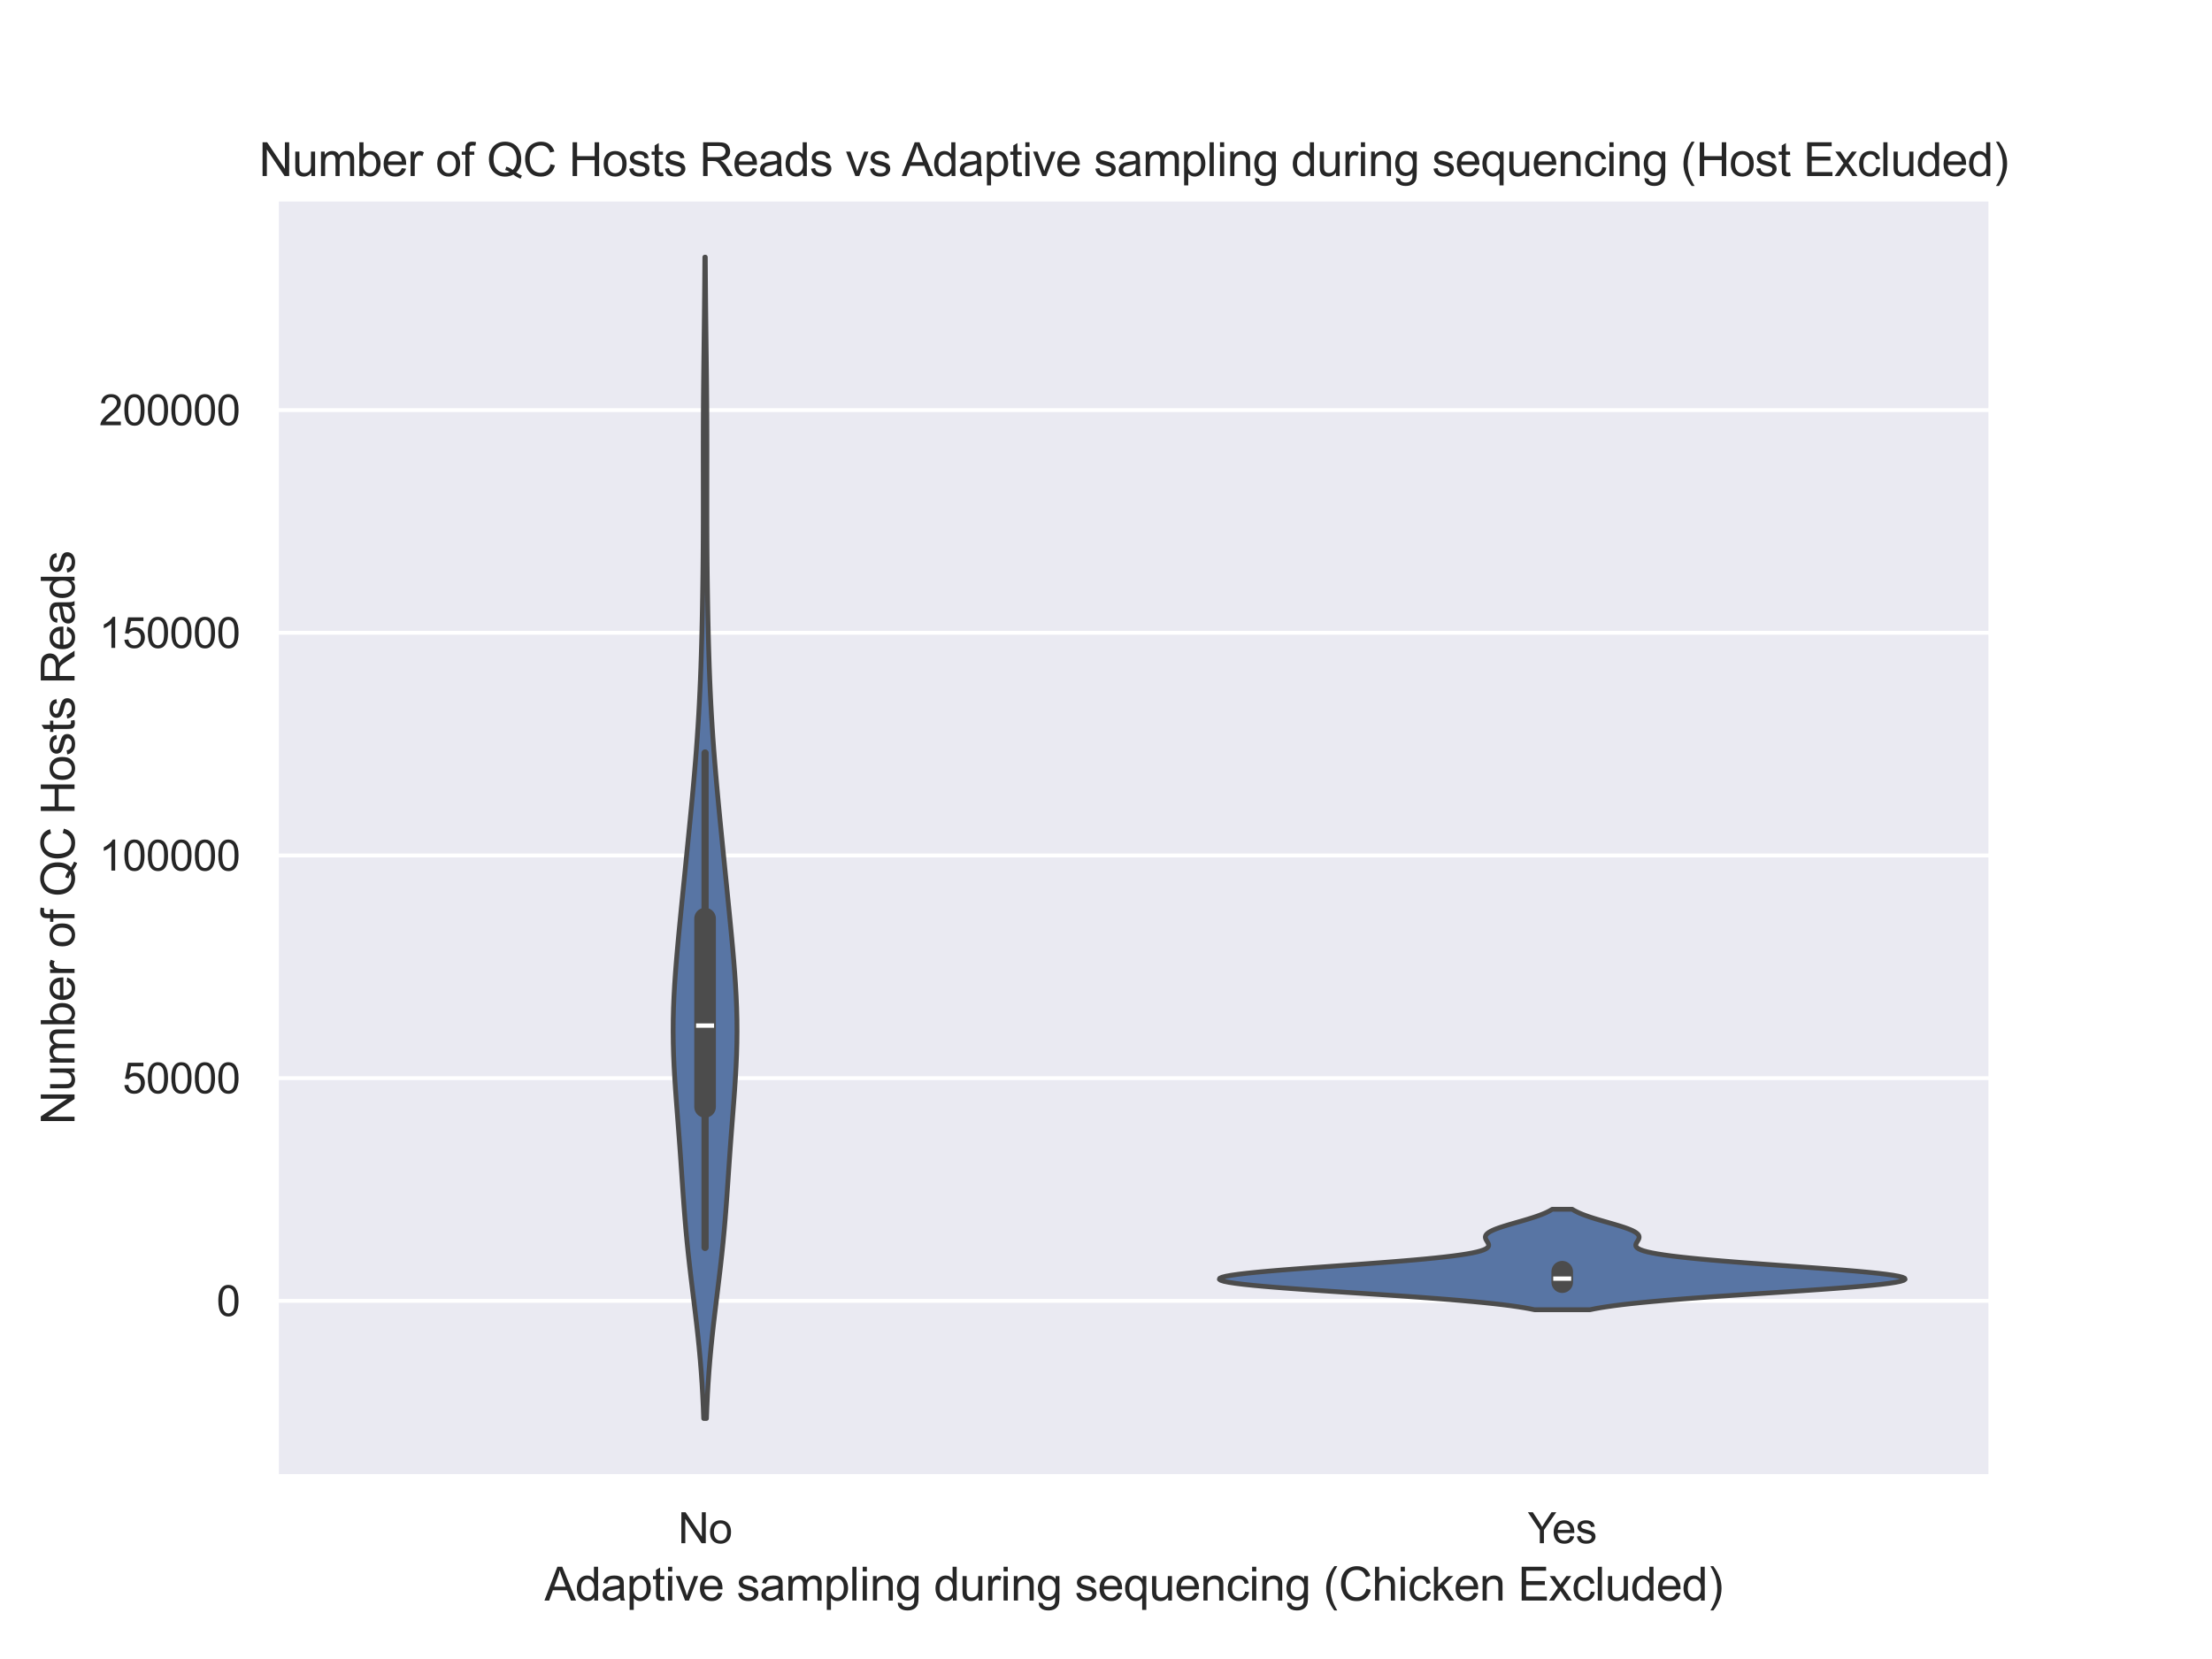 <?xml version="1.0" encoding="utf-8" standalone="no"?>
<!DOCTYPE svg PUBLIC "-//W3C//DTD SVG 1.1//EN"
  "http://www.w3.org/Graphics/SVG/1.1/DTD/svg11.dtd">
<svg xmlns:xlink="http://www.w3.org/1999/xlink" width="576pt" height="432pt" viewBox="0 0 576 432" xmlns="http://www.w3.org/2000/svg" version="1.1">
 <defs>
  <style type="text/css">*{stroke-linejoin: round; stroke-linecap: butt}</style>
 </defs>
 <g id="figure_1">
  <g id="patch_1">
   <path d="M 0 432 
L 576 432 
L 576 0 
L 0 0 
z
" style="fill: #ffffff"/>
  </g>
  <g id="axes_1">
   <g id="patch_2">
    <path d="M 72 384.48 
L 518.4 384.48 
L 518.4 51.84 
L 72 51.84 
z
" style="fill: #eaeaf2"/>
   </g>
   <g id="matplotlib.axis_1">
    <g id="xtick_1">
     <g id="text_1">
      <!-- No -->
      <g style="fill: #262626" transform="translate(176.569 401.854) scale(0.11 -0.11)">
       <defs>
        <path id="ArialMT-4e" d="M 488 0 
L 488 4581 
L 1109 4581 
L 3516 984 
L 3516 4581 
L 4097 4581 
L 4097 0 
L 3475 0 
L 1069 3600 
L 1069 0 
L 488 0 
z
" transform="scale(0.016)"/>
        <path id="ArialMT-6f" d="M 213 1659 
Q 213 2581 725 3025 
Q 1153 3394 1769 3394 
Q 2453 3394 2887 2945 
Q 3322 2497 3322 1706 
Q 3322 1066 3130 698 
Q 2938 331 2570 128 
Q 2203 -75 1769 -75 
Q 1072 -75 642 372 
Q 213 819 213 1659 
z
M 791 1659 
Q 791 1022 1069 705 
Q 1347 388 1769 388 
Q 2188 388 2466 706 
Q 2744 1025 2744 1678 
Q 2744 2294 2464 2611 
Q 2184 2928 1769 2928 
Q 1347 2928 1069 2612 
Q 791 2297 791 1659 
z
" transform="scale(0.016)"/>
       </defs>
       <use xlink:href="#ArialMT-4e"/>
       <use xlink:href="#ArialMT-6f" transform="translate(72.217 0)"/>
      </g>
     </g>
    </g>
    <g id="xtick_2">
     <g id="text_2">
      <!-- Yes -->
      <g style="fill: #262626" transform="translate(397.825 401.854) scale(0.11 -0.11)">
       <defs>
        <path id="ArialMT-59" d="M 1784 0 
L 1784 1941 
L 19 4581 
L 756 4581 
L 1659 3200 
Q 1909 2813 2125 2425 
Q 2331 2784 2625 3234 
L 3513 4581 
L 4219 4581 
L 2391 1941 
L 2391 0 
L 1784 0 
z
" transform="scale(0.016)"/>
        <path id="ArialMT-65" d="M 2694 1069 
L 3275 997 
Q 3138 488 2766 206 
Q 2394 -75 1816 -75 
Q 1088 -75 661 373 
Q 234 822 234 1631 
Q 234 2469 665 2931 
Q 1097 3394 1784 3394 
Q 2450 3394 2872 2941 
Q 3294 2488 3294 1666 
Q 3294 1616 3291 1516 
L 816 1516 
Q 847 969 1125 678 
Q 1403 388 1819 388 
Q 2128 388 2347 550 
Q 2566 713 2694 1069 
z
M 847 1978 
L 2700 1978 
Q 2663 2397 2488 2606 
Q 2219 2931 1791 2931 
Q 1403 2931 1139 2672 
Q 875 2413 847 1978 
z
" transform="scale(0.016)"/>
        <path id="ArialMT-73" d="M 197 991 
L 753 1078 
Q 800 744 1014 566 
Q 1228 388 1613 388 
Q 2000 388 2187 545 
Q 2375 703 2375 916 
Q 2375 1106 2209 1216 
Q 2094 1291 1634 1406 
Q 1016 1563 777 1677 
Q 538 1791 414 1992 
Q 291 2194 291 2438 
Q 291 2659 392 2848 
Q 494 3038 669 3163 
Q 800 3259 1026 3326 
Q 1253 3394 1513 3394 
Q 1903 3394 2198 3281 
Q 2494 3169 2634 2976 
Q 2775 2784 2828 2463 
L 2278 2388 
Q 2241 2644 2061 2787 
Q 1881 2931 1553 2931 
Q 1166 2931 1000 2803 
Q 834 2675 834 2503 
Q 834 2394 903 2306 
Q 972 2216 1119 2156 
Q 1203 2125 1616 2013 
Q 2213 1853 2448 1751 
Q 2684 1650 2818 1456 
Q 2953 1263 2953 975 
Q 2953 694 2789 445 
Q 2625 197 2315 61 
Q 2006 -75 1616 -75 
Q 969 -75 630 194 
Q 291 463 197 991 
z
" transform="scale(0.016)"/>
       </defs>
       <use xlink:href="#ArialMT-59"/>
       <use xlink:href="#ArialMT-65" transform="translate(57.574 0)"/>
       <use xlink:href="#ArialMT-73" transform="translate(113.189 0)"/>
      </g>
     </g>
    </g>
    <g id="text_3">
     <!-- Adaptive sampling during sequencing (Chicken Excluded) -->
     <g style="fill: #262626" transform="translate(141.787 416.775) scale(0.12 -0.12)">
      <defs>
       <path id="ArialMT-41" d="M -9 0 
L 1750 4581 
L 2403 4581 
L 4278 0 
L 3588 0 
L 3053 1388 
L 1138 1388 
L 634 0 
L -9 0 
z
M 1313 1881 
L 2866 1881 
L 2388 3150 
Q 2169 3728 2063 4100 
Q 1975 3659 1816 3225 
L 1313 1881 
z
" transform="scale(0.016)"/>
       <path id="ArialMT-64" d="M 2575 0 
L 2575 419 
Q 2259 -75 1647 -75 
Q 1250 -75 917 144 
Q 584 363 401 755 
Q 219 1147 219 1656 
Q 219 2153 384 2558 
Q 550 2963 881 3178 
Q 1213 3394 1622 3394 
Q 1922 3394 2156 3267 
Q 2391 3141 2538 2938 
L 2538 4581 
L 3097 4581 
L 3097 0 
L 2575 0 
z
M 797 1656 
Q 797 1019 1065 703 
Q 1334 388 1700 388 
Q 2069 388 2326 689 
Q 2584 991 2584 1609 
Q 2584 2291 2321 2609 
Q 2059 2928 1675 2928 
Q 1300 2928 1048 2622 
Q 797 2316 797 1656 
z
" transform="scale(0.016)"/>
       <path id="ArialMT-61" d="M 2588 409 
Q 2275 144 1986 34 
Q 1697 -75 1366 -75 
Q 819 -75 525 192 
Q 231 459 231 875 
Q 231 1119 342 1320 
Q 453 1522 633 1644 
Q 813 1766 1038 1828 
Q 1203 1872 1538 1913 
Q 2219 1994 2541 2106 
Q 2544 2222 2544 2253 
Q 2544 2597 2384 2738 
Q 2169 2928 1744 2928 
Q 1347 2928 1158 2789 
Q 969 2650 878 2297 
L 328 2372 
Q 403 2725 575 2942 
Q 747 3159 1072 3276 
Q 1397 3394 1825 3394 
Q 2250 3394 2515 3294 
Q 2781 3194 2906 3042 
Q 3031 2891 3081 2659 
Q 3109 2516 3109 2141 
L 3109 1391 
Q 3109 606 3145 398 
Q 3181 191 3288 0 
L 2700 0 
Q 2613 175 2588 409 
z
M 2541 1666 
Q 2234 1541 1622 1453 
Q 1275 1403 1131 1340 
Q 988 1278 909 1158 
Q 831 1038 831 891 
Q 831 666 1001 516 
Q 1172 366 1500 366 
Q 1825 366 2078 508 
Q 2331 650 2450 897 
Q 2541 1088 2541 1459 
L 2541 1666 
z
" transform="scale(0.016)"/>
       <path id="ArialMT-70" d="M 422 -1272 
L 422 3319 
L 934 3319 
L 934 2888 
Q 1116 3141 1344 3267 
Q 1572 3394 1897 3394 
Q 2322 3394 2647 3175 
Q 2972 2956 3137 2557 
Q 3303 2159 3303 1684 
Q 3303 1175 3120 767 
Q 2938 359 2589 142 
Q 2241 -75 1856 -75 
Q 1575 -75 1351 44 
Q 1128 163 984 344 
L 984 -1272 
L 422 -1272 
z
M 931 1641 
Q 931 1000 1190 694 
Q 1450 388 1819 388 
Q 2194 388 2461 705 
Q 2728 1022 2728 1688 
Q 2728 2322 2467 2637 
Q 2206 2953 1844 2953 
Q 1484 2953 1207 2617 
Q 931 2281 931 1641 
z
" transform="scale(0.016)"/>
       <path id="ArialMT-74" d="M 1650 503 
L 1731 6 
Q 1494 -44 1306 -44 
Q 1000 -44 831 53 
Q 663 150 594 308 
Q 525 466 525 972 
L 525 2881 
L 113 2881 
L 113 3319 
L 525 3319 
L 525 4141 
L 1084 4478 
L 1084 3319 
L 1650 3319 
L 1650 2881 
L 1084 2881 
L 1084 941 
Q 1084 700 1114 631 
Q 1144 563 1211 522 
Q 1278 481 1403 481 
Q 1497 481 1650 503 
z
" transform="scale(0.016)"/>
       <path id="ArialMT-69" d="M 425 3934 
L 425 4581 
L 988 4581 
L 988 3934 
L 425 3934 
z
M 425 0 
L 425 3319 
L 988 3319 
L 988 0 
L 425 0 
z
" transform="scale(0.016)"/>
       <path id="ArialMT-76" d="M 1344 0 
L 81 3319 
L 675 3319 
L 1388 1331 
Q 1503 1009 1600 663 
Q 1675 925 1809 1294 
L 2547 3319 
L 3125 3319 
L 1869 0 
L 1344 0 
z
" transform="scale(0.016)"/>
       <path id="ArialMT-20" transform="scale(0.016)"/>
       <path id="ArialMT-6d" d="M 422 0 
L 422 3319 
L 925 3319 
L 925 2853 
Q 1081 3097 1340 3245 
Q 1600 3394 1931 3394 
Q 2300 3394 2536 3241 
Q 2772 3088 2869 2813 
Q 3263 3394 3894 3394 
Q 4388 3394 4653 3120 
Q 4919 2847 4919 2278 
L 4919 0 
L 4359 0 
L 4359 2091 
Q 4359 2428 4304 2576 
Q 4250 2725 4106 2815 
Q 3963 2906 3769 2906 
Q 3419 2906 3187 2673 
Q 2956 2441 2956 1928 
L 2956 0 
L 2394 0 
L 2394 2156 
Q 2394 2531 2256 2718 
Q 2119 2906 1806 2906 
Q 1569 2906 1367 2781 
Q 1166 2656 1075 2415 
Q 984 2175 984 1722 
L 984 0 
L 422 0 
z
" transform="scale(0.016)"/>
       <path id="ArialMT-6c" d="M 409 0 
L 409 4581 
L 972 4581 
L 972 0 
L 409 0 
z
" transform="scale(0.016)"/>
       <path id="ArialMT-6e" d="M 422 0 
L 422 3319 
L 928 3319 
L 928 2847 
Q 1294 3394 1984 3394 
Q 2284 3394 2536 3286 
Q 2788 3178 2913 3003 
Q 3038 2828 3088 2588 
Q 3119 2431 3119 2041 
L 3119 0 
L 2556 0 
L 2556 2019 
Q 2556 2363 2490 2533 
Q 2425 2703 2258 2804 
Q 2091 2906 1866 2906 
Q 1506 2906 1245 2678 
Q 984 2450 984 1813 
L 984 0 
L 422 0 
z
" transform="scale(0.016)"/>
       <path id="ArialMT-67" d="M 319 -275 
L 866 -356 
Q 900 -609 1056 -725 
Q 1266 -881 1628 -881 
Q 2019 -881 2231 -725 
Q 2444 -569 2519 -288 
Q 2563 -116 2559 434 
Q 2191 0 1641 0 
Q 956 0 581 494 
Q 206 988 206 1678 
Q 206 2153 378 2554 
Q 550 2956 876 3175 
Q 1203 3394 1644 3394 
Q 2231 3394 2613 2919 
L 2613 3319 
L 3131 3319 
L 3131 450 
Q 3131 -325 2973 -648 
Q 2816 -972 2473 -1159 
Q 2131 -1347 1631 -1347 
Q 1038 -1347 672 -1080 
Q 306 -813 319 -275 
z
M 784 1719 
Q 784 1066 1043 766 
Q 1303 466 1694 466 
Q 2081 466 2343 764 
Q 2606 1063 2606 1700 
Q 2606 2309 2336 2618 
Q 2066 2928 1684 2928 
Q 1309 2928 1046 2623 
Q 784 2319 784 1719 
z
" transform="scale(0.016)"/>
       <path id="ArialMT-75" d="M 2597 0 
L 2597 488 
Q 2209 -75 1544 -75 
Q 1250 -75 995 37 
Q 741 150 617 320 
Q 494 491 444 738 
Q 409 903 409 1263 
L 409 3319 
L 972 3319 
L 972 1478 
Q 972 1038 1006 884 
Q 1059 663 1231 536 
Q 1403 409 1656 409 
Q 1909 409 2131 539 
Q 2353 669 2445 892 
Q 2538 1116 2538 1541 
L 2538 3319 
L 3100 3319 
L 3100 0 
L 2597 0 
z
" transform="scale(0.016)"/>
       <path id="ArialMT-72" d="M 416 0 
L 416 3319 
L 922 3319 
L 922 2816 
Q 1116 3169 1280 3281 
Q 1444 3394 1641 3394 
Q 1925 3394 2219 3213 
L 2025 2691 
Q 1819 2813 1613 2813 
Q 1428 2813 1281 2702 
Q 1134 2591 1072 2394 
Q 978 2094 978 1738 
L 978 0 
L 416 0 
z
" transform="scale(0.016)"/>
       <path id="ArialMT-71" d="M 2538 -1272 
L 2538 353 
Q 2406 169 2170 47 
Q 1934 -75 1669 -75 
Q 1078 -75 651 397 
Q 225 869 225 1691 
Q 225 2191 398 2587 
Q 572 2984 901 3189 
Q 1231 3394 1625 3394 
Q 2241 3394 2594 2875 
L 2594 3319 
L 3100 3319 
L 3100 -1272 
L 2538 -1272 
z
M 803 1669 
Q 803 1028 1072 708 
Q 1341 388 1716 388 
Q 2075 388 2334 692 
Q 2594 997 2594 1619 
Q 2594 2281 2320 2615 
Q 2047 2950 1678 2950 
Q 1313 2950 1058 2639 
Q 803 2328 803 1669 
z
" transform="scale(0.016)"/>
       <path id="ArialMT-63" d="M 2588 1216 
L 3141 1144 
Q 3050 572 2676 248 
Q 2303 -75 1759 -75 
Q 1078 -75 664 370 
Q 250 816 250 1647 
Q 250 2184 428 2587 
Q 606 2991 970 3192 
Q 1334 3394 1763 3394 
Q 2303 3394 2647 3120 
Q 2991 2847 3088 2344 
L 2541 2259 
Q 2463 2594 2264 2762 
Q 2066 2931 1784 2931 
Q 1359 2931 1093 2626 
Q 828 2322 828 1663 
Q 828 994 1084 691 
Q 1341 388 1753 388 
Q 2084 388 2306 591 
Q 2528 794 2588 1216 
z
" transform="scale(0.016)"/>
       <path id="ArialMT-28" d="M 1497 -1347 
Q 1031 -759 709 28 
Q 388 816 388 1659 
Q 388 2403 628 3084 
Q 909 3875 1497 4659 
L 1900 4659 
Q 1522 4009 1400 3731 
Q 1209 3300 1100 2831 
Q 966 2247 966 1656 
Q 966 153 1900 -1347 
L 1497 -1347 
z
" transform="scale(0.016)"/>
       <path id="ArialMT-43" d="M 3763 1606 
L 4369 1453 
Q 4178 706 3683 314 
Q 3188 -78 2472 -78 
Q 1731 -78 1267 223 
Q 803 525 561 1097 
Q 319 1669 319 2325 
Q 319 3041 592 3573 
Q 866 4106 1370 4382 
Q 1875 4659 2481 4659 
Q 3169 4659 3637 4309 
Q 4106 3959 4291 3325 
L 3694 3184 
Q 3534 3684 3231 3912 
Q 2928 4141 2469 4141 
Q 1941 4141 1586 3887 
Q 1231 3634 1087 3207 
Q 944 2781 944 2328 
Q 944 1744 1114 1308 
Q 1284 872 1643 656 
Q 2003 441 2422 441 
Q 2931 441 3284 734 
Q 3638 1028 3763 1606 
z
" transform="scale(0.016)"/>
       <path id="ArialMT-68" d="M 422 0 
L 422 4581 
L 984 4581 
L 984 2938 
Q 1378 3394 1978 3394 
Q 2347 3394 2619 3248 
Q 2891 3103 3008 2847 
Q 3125 2591 3125 2103 
L 3125 0 
L 2563 0 
L 2563 2103 
Q 2563 2525 2380 2717 
Q 2197 2909 1863 2909 
Q 1613 2909 1392 2779 
Q 1172 2650 1078 2428 
Q 984 2206 984 1816 
L 984 0 
L 422 0 
z
" transform="scale(0.016)"/>
       <path id="ArialMT-6b" d="M 425 0 
L 425 4581 
L 988 4581 
L 988 1969 
L 2319 3319 
L 3047 3319 
L 1778 2088 
L 3175 0 
L 2481 0 
L 1384 1697 
L 988 1316 
L 988 0 
L 425 0 
z
" transform="scale(0.016)"/>
       <path id="ArialMT-45" d="M 506 0 
L 506 4581 
L 3819 4581 
L 3819 4041 
L 1113 4041 
L 1113 2638 
L 3647 2638 
L 3647 2100 
L 1113 2100 
L 1113 541 
L 3925 541 
L 3925 0 
L 506 0 
z
" transform="scale(0.016)"/>
       <path id="ArialMT-78" d="M 47 0 
L 1259 1725 
L 138 3319 
L 841 3319 
L 1350 2541 
Q 1494 2319 1581 2169 
Q 1719 2375 1834 2534 
L 2394 3319 
L 3066 3319 
L 1919 1756 
L 3153 0 
L 2463 0 
L 1781 1031 
L 1600 1309 
L 728 0 
L 47 0 
z
" transform="scale(0.016)"/>
       <path id="ArialMT-29" d="M 791 -1347 
L 388 -1347 
Q 1322 153 1322 1656 
Q 1322 2244 1188 2822 
Q 1081 3291 891 3722 
Q 769 4003 388 4659 
L 791 4659 
Q 1378 3875 1659 3084 
Q 1900 2403 1900 1659 
Q 1900 816 1576 28 
Q 1253 -759 791 -1347 
z
" transform="scale(0.016)"/>
      </defs>
      <use xlink:href="#ArialMT-41"/>
      <use xlink:href="#ArialMT-64" transform="translate(66.699 0)"/>
      <use xlink:href="#ArialMT-61" transform="translate(122.314 0)"/>
      <use xlink:href="#ArialMT-70" transform="translate(177.93 0)"/>
      <use xlink:href="#ArialMT-74" transform="translate(233.545 0)"/>
      <use xlink:href="#ArialMT-69" transform="translate(261.328 0)"/>
      <use xlink:href="#ArialMT-76" transform="translate(283.545 0)"/>
      <use xlink:href="#ArialMT-65" transform="translate(333.545 0)"/>
      <use xlink:href="#ArialMT-20" transform="translate(389.16 0)"/>
      <use xlink:href="#ArialMT-73" transform="translate(416.943 0)"/>
      <use xlink:href="#ArialMT-61" transform="translate(466.943 0)"/>
      <use xlink:href="#ArialMT-6d" transform="translate(522.559 0)"/>
      <use xlink:href="#ArialMT-70" transform="translate(605.859 0)"/>
      <use xlink:href="#ArialMT-6c" transform="translate(661.475 0)"/>
      <use xlink:href="#ArialMT-69" transform="translate(683.691 0)"/>
      <use xlink:href="#ArialMT-6e" transform="translate(705.908 0)"/>
      <use xlink:href="#ArialMT-67" transform="translate(761.523 0)"/>
      <use xlink:href="#ArialMT-20" transform="translate(817.139 0)"/>
      <use xlink:href="#ArialMT-64" transform="translate(844.922 0)"/>
      <use xlink:href="#ArialMT-75" transform="translate(900.537 0)"/>
      <use xlink:href="#ArialMT-72" transform="translate(956.152 0)"/>
      <use xlink:href="#ArialMT-69" transform="translate(989.453 0)"/>
      <use xlink:href="#ArialMT-6e" transform="translate(1011.67 0)"/>
      <use xlink:href="#ArialMT-67" transform="translate(1067.285 0)"/>
      <use xlink:href="#ArialMT-20" transform="translate(1122.9 0)"/>
      <use xlink:href="#ArialMT-73" transform="translate(1150.684 0)"/>
      <use xlink:href="#ArialMT-65" transform="translate(1200.684 0)"/>
      <use xlink:href="#ArialMT-71" transform="translate(1256.299 0)"/>
      <use xlink:href="#ArialMT-75" transform="translate(1311.914 0)"/>
      <use xlink:href="#ArialMT-65" transform="translate(1367.529 0)"/>
      <use xlink:href="#ArialMT-6e" transform="translate(1423.145 0)"/>
      <use xlink:href="#ArialMT-63" transform="translate(1478.76 0)"/>
      <use xlink:href="#ArialMT-69" transform="translate(1528.76 0)"/>
      <use xlink:href="#ArialMT-6e" transform="translate(1550.977 0)"/>
      <use xlink:href="#ArialMT-67" transform="translate(1606.592 0)"/>
      <use xlink:href="#ArialMT-20" transform="translate(1662.207 0)"/>
      <use xlink:href="#ArialMT-28" transform="translate(1689.99 0)"/>
      <use xlink:href="#ArialMT-43" transform="translate(1723.291 0)"/>
      <use xlink:href="#ArialMT-68" transform="translate(1795.508 0)"/>
      <use xlink:href="#ArialMT-69" transform="translate(1851.123 0)"/>
      <use xlink:href="#ArialMT-63" transform="translate(1873.34 0)"/>
      <use xlink:href="#ArialMT-6b" transform="translate(1923.34 0)"/>
      <use xlink:href="#ArialMT-65" transform="translate(1973.34 0)"/>
      <use xlink:href="#ArialMT-6e" transform="translate(2028.955 0)"/>
      <use xlink:href="#ArialMT-20" transform="translate(2084.57 0)"/>
      <use xlink:href="#ArialMT-45" transform="translate(2112.354 0)"/>
      <use xlink:href="#ArialMT-78" transform="translate(2179.053 0)"/>
      <use xlink:href="#ArialMT-63" transform="translate(2229.053 0)"/>
      <use xlink:href="#ArialMT-6c" transform="translate(2279.053 0)"/>
      <use xlink:href="#ArialMT-75" transform="translate(2301.27 0)"/>
      <use xlink:href="#ArialMT-64" transform="translate(2356.885 0)"/>
      <use xlink:href="#ArialMT-65" transform="translate(2412.5 0)"/>
      <use xlink:href="#ArialMT-64" transform="translate(2468.115 0)"/>
      <use xlink:href="#ArialMT-29" transform="translate(2523.73 0)"/>
     </g>
    </g>
   </g>
   <g id="matplotlib.axis_2">
    <g id="ytick_1">
     <g id="line2d_1">
      <path d="M 72 338.744 
L 518.4 338.744 
" clip-path="url(#p2b2a53dbb7)" style="fill: none; stroke: #ffffff; stroke-linecap: round"/>
     </g>
     <g id="text_4">
      <!-- 0 -->
      <g style="fill: #262626" transform="translate(56.383 342.68) scale(0.11 -0.11)">
       <defs>
        <path id="ArialMT-30" d="M 266 2259 
Q 266 3072 433 3567 
Q 600 4063 929 4331 
Q 1259 4600 1759 4600 
Q 2128 4600 2406 4451 
Q 2684 4303 2865 4023 
Q 3047 3744 3150 3342 
Q 3253 2941 3253 2259 
Q 3253 1453 3087 958 
Q 2922 463 2592 192 
Q 2263 -78 1759 -78 
Q 1097 -78 719 397 
Q 266 969 266 2259 
z
M 844 2259 
Q 844 1131 1108 757 
Q 1372 384 1759 384 
Q 2147 384 2411 759 
Q 2675 1134 2675 2259 
Q 2675 3391 2411 3762 
Q 2147 4134 1753 4134 
Q 1366 4134 1134 3806 
Q 844 3388 844 2259 
z
" transform="scale(0.016)"/>
       </defs>
       <use xlink:href="#ArialMT-30"/>
      </g>
     </g>
    </g>
    <g id="ytick_2">
     <g id="line2d_2">
      <path d="M 72 280.755 
L 518.4 280.755 
" clip-path="url(#p2b2a53dbb7)" style="fill: none; stroke: #ffffff; stroke-linecap: round"/>
     </g>
     <g id="text_5">
      <!-- 50000 -->
      <g style="fill: #262626" transform="translate(31.915 284.692) scale(0.11 -0.11)">
       <defs>
        <path id="ArialMT-35" d="M 266 1200 
L 856 1250 
Q 922 819 1161 601 
Q 1400 384 1738 384 
Q 2144 384 2425 690 
Q 2706 997 2706 1503 
Q 2706 1984 2436 2262 
Q 2166 2541 1728 2541 
Q 1456 2541 1237 2417 
Q 1019 2294 894 2097 
L 366 2166 
L 809 4519 
L 3088 4519 
L 3088 3981 
L 1259 3981 
L 1013 2750 
Q 1425 3038 1878 3038 
Q 2478 3038 2890 2622 
Q 3303 2206 3303 1553 
Q 3303 931 2941 478 
Q 2500 -78 1738 -78 
Q 1113 -78 717 272 
Q 322 622 266 1200 
z
" transform="scale(0.016)"/>
       </defs>
       <use xlink:href="#ArialMT-35"/>
       <use xlink:href="#ArialMT-30" transform="translate(55.615 0)"/>
       <use xlink:href="#ArialMT-30" transform="translate(111.23 0)"/>
       <use xlink:href="#ArialMT-30" transform="translate(166.846 0)"/>
       <use xlink:href="#ArialMT-30" transform="translate(222.461 0)"/>
      </g>
     </g>
    </g>
    <g id="ytick_3">
     <g id="line2d_3">
      <path d="M 72 222.767 
L 518.4 222.767 
" clip-path="url(#p2b2a53dbb7)" style="fill: none; stroke: #ffffff; stroke-linecap: round"/>
     </g>
     <g id="text_6">
      <!-- 100000 -->
      <g style="fill: #262626" transform="translate(25.798 226.703) scale(0.11 -0.11)">
       <defs>
        <path id="ArialMT-31" d="M 2384 0 
L 1822 0 
L 1822 3584 
Q 1619 3391 1289 3197 
Q 959 3003 697 2906 
L 697 3450 
Q 1169 3672 1522 3987 
Q 1875 4303 2022 4600 
L 2384 4600 
L 2384 0 
z
" transform="scale(0.016)"/>
       </defs>
       <use xlink:href="#ArialMT-31"/>
       <use xlink:href="#ArialMT-30" transform="translate(55.615 0)"/>
       <use xlink:href="#ArialMT-30" transform="translate(111.23 0)"/>
       <use xlink:href="#ArialMT-30" transform="translate(166.846 0)"/>
       <use xlink:href="#ArialMT-30" transform="translate(222.461 0)"/>
       <use xlink:href="#ArialMT-30" transform="translate(278.076 0)"/>
      </g>
     </g>
    </g>
    <g id="ytick_4">
     <g id="line2d_4">
      <path d="M 72 164.778 
L 518.4 164.778 
" clip-path="url(#p2b2a53dbb7)" style="fill: none; stroke: #ffffff; stroke-linecap: round"/>
     </g>
     <g id="text_7">
      <!-- 150000 -->
      <g style="fill: #262626" transform="translate(25.798 168.715) scale(0.11 -0.11)">
       <use xlink:href="#ArialMT-31"/>
       <use xlink:href="#ArialMT-35" transform="translate(55.615 0)"/>
       <use xlink:href="#ArialMT-30" transform="translate(111.23 0)"/>
       <use xlink:href="#ArialMT-30" transform="translate(166.846 0)"/>
       <use xlink:href="#ArialMT-30" transform="translate(222.461 0)"/>
       <use xlink:href="#ArialMT-30" transform="translate(278.076 0)"/>
      </g>
     </g>
    </g>
    <g id="ytick_5">
     <g id="line2d_5">
      <path d="M 72 106.79 
L 518.4 106.79 
" clip-path="url(#p2b2a53dbb7)" style="fill: none; stroke: #ffffff; stroke-linecap: round"/>
     </g>
     <g id="text_8">
      <!-- 200000 -->
      <g style="fill: #262626" transform="translate(25.798 110.726) scale(0.11 -0.11)">
       <defs>
        <path id="ArialMT-32" d="M 3222 541 
L 3222 0 
L 194 0 
Q 188 203 259 391 
Q 375 700 629 1000 
Q 884 1300 1366 1694 
Q 2113 2306 2375 2664 
Q 2638 3022 2638 3341 
Q 2638 3675 2398 3904 
Q 2159 4134 1775 4134 
Q 1369 4134 1125 3890 
Q 881 3647 878 3216 
L 300 3275 
Q 359 3922 746 4261 
Q 1134 4600 1788 4600 
Q 2447 4600 2831 4234 
Q 3216 3869 3216 3328 
Q 3216 3053 3103 2787 
Q 2991 2522 2730 2228 
Q 2469 1934 1863 1422 
Q 1356 997 1212 845 
Q 1069 694 975 541 
L 3222 541 
z
" transform="scale(0.016)"/>
       </defs>
       <use xlink:href="#ArialMT-32"/>
       <use xlink:href="#ArialMT-30" transform="translate(55.615 0)"/>
       <use xlink:href="#ArialMT-30" transform="translate(111.23 0)"/>
       <use xlink:href="#ArialMT-30" transform="translate(166.846 0)"/>
       <use xlink:href="#ArialMT-30" transform="translate(222.461 0)"/>
       <use xlink:href="#ArialMT-30" transform="translate(278.076 0)"/>
      </g>
     </g>
    </g>
    <g id="text_9">
     <!-- Number of QC Hosts Reads -->
     <g style="fill: #262626" transform="translate(19.413 292.849) rotate(-90) scale(0.12 -0.12)">
      <defs>
       <path id="ArialMT-62" d="M 941 0 
L 419 0 
L 419 4581 
L 981 4581 
L 981 2947 
Q 1338 3394 1891 3394 
Q 2197 3394 2470 3270 
Q 2744 3147 2920 2923 
Q 3097 2700 3197 2384 
Q 3297 2069 3297 1709 
Q 3297 856 2875 390 
Q 2453 -75 1863 -75 
Q 1275 -75 941 416 
L 941 0 
z
M 934 1684 
Q 934 1088 1097 822 
Q 1363 388 1816 388 
Q 2184 388 2453 708 
Q 2722 1028 2722 1663 
Q 2722 2313 2464 2622 
Q 2206 2931 1841 2931 
Q 1472 2931 1203 2611 
Q 934 2291 934 1684 
z
" transform="scale(0.016)"/>
       <path id="ArialMT-66" d="M 556 0 
L 556 2881 
L 59 2881 
L 59 3319 
L 556 3319 
L 556 3672 
Q 556 4006 616 4169 
Q 697 4388 901 4523 
Q 1106 4659 1475 4659 
Q 1713 4659 2000 4603 
L 1916 4113 
Q 1741 4144 1584 4144 
Q 1328 4144 1222 4034 
Q 1116 3925 1116 3625 
L 1116 3319 
L 1763 3319 
L 1763 2881 
L 1116 2881 
L 1116 0 
L 556 0 
z
" transform="scale(0.016)"/>
       <path id="ArialMT-51" d="M 3966 491 
Q 4388 200 4744 66 
L 4566 -356 
Q 4072 -178 3581 206 
Q 3072 -78 2456 -78 
Q 1834 -78 1328 222 
Q 822 522 548 1065 
Q 275 1609 275 2291 
Q 275 2969 550 3525 
Q 825 4081 1333 4372 
Q 1841 4663 2469 4663 
Q 3103 4663 3612 4361 
Q 4122 4059 4389 3517 
Q 4656 2975 4656 2294 
Q 4656 1728 4484 1276 
Q 4313 825 3966 491 
z
M 2631 1266 
Q 3156 1119 3497 828 
Q 4031 1316 4031 2294 
Q 4031 2850 3842 3265 
Q 3653 3681 3289 3911 
Q 2925 4141 2472 4141 
Q 1794 4141 1347 3677 
Q 900 3213 900 2291 
Q 900 1397 1342 919 
Q 1784 441 2472 441 
Q 2797 441 3084 563 
Q 2800 747 2484 825 
L 2631 1266 
z
" transform="scale(0.016)"/>
       <path id="ArialMT-48" d="M 513 0 
L 513 4581 
L 1119 4581 
L 1119 2700 
L 3500 2700 
L 3500 4581 
L 4106 4581 
L 4106 0 
L 3500 0 
L 3500 2159 
L 1119 2159 
L 1119 0 
L 513 0 
z
" transform="scale(0.016)"/>
       <path id="ArialMT-52" d="M 503 0 
L 503 4581 
L 2534 4581 
Q 3147 4581 3465 4457 
Q 3784 4334 3975 4021 
Q 4166 3709 4166 3331 
Q 4166 2844 3850 2509 
Q 3534 2175 2875 2084 
Q 3116 1969 3241 1856 
Q 3506 1613 3744 1247 
L 4541 0 
L 3778 0 
L 3172 953 
Q 2906 1366 2734 1584 
Q 2563 1803 2427 1890 
Q 2291 1978 2150 2013 
Q 2047 2034 1813 2034 
L 1109 2034 
L 1109 0 
L 503 0 
z
M 1109 2559 
L 2413 2559 
Q 2828 2559 3062 2645 
Q 3297 2731 3419 2920 
Q 3541 3109 3541 3331 
Q 3541 3656 3305 3865 
Q 3069 4075 2559 4075 
L 1109 4075 
L 1109 2559 
z
" transform="scale(0.016)"/>
      </defs>
      <use xlink:href="#ArialMT-4e"/>
      <use xlink:href="#ArialMT-75" transform="translate(72.217 0)"/>
      <use xlink:href="#ArialMT-6d" transform="translate(127.832 0)"/>
      <use xlink:href="#ArialMT-62" transform="translate(211.133 0)"/>
      <use xlink:href="#ArialMT-65" transform="translate(266.748 0)"/>
      <use xlink:href="#ArialMT-72" transform="translate(322.363 0)"/>
      <use xlink:href="#ArialMT-20" transform="translate(355.664 0)"/>
      <use xlink:href="#ArialMT-6f" transform="translate(383.447 0)"/>
      <use xlink:href="#ArialMT-66" transform="translate(439.062 0)"/>
      <use xlink:href="#ArialMT-20" transform="translate(466.846 0)"/>
      <use xlink:href="#ArialMT-51" transform="translate(494.629 0)"/>
      <use xlink:href="#ArialMT-43" transform="translate(572.412 0)"/>
      <use xlink:href="#ArialMT-20" transform="translate(644.629 0)"/>
      <use xlink:href="#ArialMT-48" transform="translate(672.412 0)"/>
      <use xlink:href="#ArialMT-6f" transform="translate(744.629 0)"/>
      <use xlink:href="#ArialMT-73" transform="translate(800.244 0)"/>
      <use xlink:href="#ArialMT-74" transform="translate(850.244 0)"/>
      <use xlink:href="#ArialMT-73" transform="translate(878.027 0)"/>
      <use xlink:href="#ArialMT-20" transform="translate(928.027 0)"/>
      <use xlink:href="#ArialMT-52" transform="translate(955.811 0)"/>
      <use xlink:href="#ArialMT-65" transform="translate(1028.027 0)"/>
      <use xlink:href="#ArialMT-61" transform="translate(1083.643 0)"/>
      <use xlink:href="#ArialMT-64" transform="translate(1139.258 0)"/>
      <use xlink:href="#ArialMT-73" transform="translate(1194.873 0)"/>
     </g>
    </g>
   </g>
   <g id="FillBetweenPolyCollection_1">
    <defs>
     <path id="m0bab415505" d="M 183.956 -62.64 
L 183.244 -62.64 
L 183.125 -65.695 
L 182.978 -68.749 
L 182.799 -71.804 
L 182.587 -74.858 
L 182.34 -77.913 
L 182.06 -80.967 
L 181.749 -84.022 
L 181.411 -87.076 
L 181.052 -90.131 
L 180.681 -93.185 
L 180.305 -96.24 
L 179.934 -99.295 
L 179.575 -102.349 
L 179.235 -105.404 
L 178.92 -108.458 
L 178.63 -111.513 
L 178.366 -114.567 
L 178.126 -117.622 
L 177.902 -120.676 
L 177.69 -123.731 
L 177.483 -126.785 
L 177.273 -129.84 
L 177.057 -132.895 
L 176.833 -135.949 
L 176.6 -139.004 
L 176.364 -142.058 
L 176.129 -145.113 
L 175.906 -148.167 
L 175.704 -151.222 
L 175.532 -154.276 
L 175.4 -157.331 
L 175.316 -160.385 
L 175.284 -163.44 
L 175.306 -166.495 
L 175.381 -169.549 
L 175.507 -172.604 
L 175.678 -175.658 
L 175.888 -178.713 
L 176.128 -181.767 
L 176.391 -184.822 
L 176.672 -187.876 
L 176.964 -190.931 
L 177.263 -193.985 
L 177.566 -197.04 
L 177.871 -200.095 
L 178.178 -203.149 
L 178.484 -206.204 
L 178.79 -209.258 
L 179.096 -212.313 
L 179.4 -215.367 
L 179.701 -218.422 
L 179.997 -221.476 
L 180.286 -224.531 
L 180.567 -227.585 
L 180.835 -230.64 
L 181.09 -233.695 
L 181.329 -236.749 
L 181.551 -239.804 
L 181.755 -242.858 
L 181.94 -245.913 
L 182.106 -248.967 
L 182.254 -252.022 
L 182.386 -255.076 
L 182.502 -258.131 
L 182.603 -261.185 
L 182.693 -264.24 
L 182.771 -267.295 
L 182.84 -270.349 
L 182.9 -273.404 
L 182.953 -276.458 
L 182.999 -279.513 
L 183.038 -282.567 
L 183.07 -285.622 
L 183.095 -288.676 
L 183.113 -291.731 
L 183.125 -294.785 
L 183.132 -297.84 
L 183.133 -300.895 
L 183.132 -303.949 
L 183.128 -307.004 
L 183.125 -310.058 
L 183.123 -313.113 
L 183.124 -316.167 
L 183.129 -319.222 
L 183.14 -322.276 
L 183.156 -325.331 
L 183.178 -328.385 
L 183.205 -331.44 
L 183.236 -334.495 
L 183.271 -337.549 
L 183.308 -340.604 
L 183.345 -343.658 
L 183.381 -346.713 
L 183.416 -349.767 
L 183.448 -352.822 
L 183.476 -355.876 
L 183.502 -358.931 
L 183.523 -361.985 
L 183.541 -365.04 
L 183.659 -365.04 
L 183.659 -365.04 
L 183.677 -361.985 
L 183.698 -358.931 
L 183.724 -355.876 
L 183.752 -352.822 
L 183.784 -349.767 
L 183.819 -346.713 
L 183.855 -343.658 
L 183.892 -340.604 
L 183.929 -337.549 
L 183.964 -334.495 
L 183.995 -331.44 
L 184.022 -328.385 
L 184.044 -325.331 
L 184.06 -322.276 
L 184.071 -319.222 
L 184.076 -316.167 
L 184.077 -313.113 
L 184.075 -310.058 
L 184.072 -307.004 
L 184.068 -303.949 
L 184.067 -300.895 
L 184.068 -297.84 
L 184.075 -294.785 
L 184.087 -291.731 
L 184.105 -288.676 
L 184.13 -285.622 
L 184.162 -282.567 
L 184.201 -279.513 
L 184.247 -276.458 
L 184.3 -273.404 
L 184.36 -270.349 
L 184.429 -267.295 
L 184.507 -264.24 
L 184.597 -261.185 
L 184.698 -258.131 
L 184.814 -255.076 
L 184.946 -252.022 
L 185.094 -248.967 
L 185.26 -245.913 
L 185.445 -242.858 
L 185.649 -239.804 
L 185.871 -236.749 
L 186.11 -233.695 
L 186.365 -230.64 
L 186.633 -227.585 
L 186.914 -224.531 
L 187.203 -221.476 
L 187.499 -218.422 
L 187.8 -215.367 
L 188.104 -212.313 
L 188.41 -209.258 
L 188.716 -206.204 
L 189.022 -203.149 
L 189.329 -200.095 
L 189.634 -197.04 
L 189.937 -193.985 
L 190.236 -190.931 
L 190.528 -187.876 
L 190.809 -184.822 
L 191.072 -181.767 
L 191.312 -178.713 
L 191.522 -175.658 
L 191.693 -172.604 
L 191.819 -169.549 
L 191.894 -166.495 
L 191.916 -163.44 
L 191.884 -160.385 
L 191.8 -157.331 
L 191.668 -154.276 
L 191.496 -151.222 
L 191.294 -148.167 
L 191.071 -145.113 
L 190.836 -142.058 
L 190.6 -139.004 
L 190.367 -135.949 
L 190.143 -132.895 
L 189.927 -129.84 
L 189.717 -126.785 
L 189.51 -123.731 
L 189.298 -120.676 
L 189.074 -117.622 
L 188.834 -114.567 
L 188.57 -111.513 
L 188.28 -108.458 
L 187.965 -105.404 
L 187.625 -102.349 
L 187.266 -99.295 
L 186.895 -96.24 
L 186.519 -93.185 
L 186.148 -90.131 
L 185.789 -87.076 
L 185.451 -84.022 
L 185.14 -80.967 
L 184.86 -77.913 
L 184.613 -74.858 
L 184.401 -71.804 
L 184.222 -68.749 
L 184.075 -65.695 
L 183.956 -62.64 
z
" style="stroke: #4c4c4c; stroke-width: 1.25"/>
    </defs>
    <g clip-path="url(#p2b2a53dbb7)">
     <use xlink:href="#m0bab415505" x="0" y="432" style="fill: #5875a4; stroke: #4c4c4c; stroke-width: 1.25"/>
    </g>
   </g>
   <g id="FillBetweenPolyCollection_2">
    <defs>
     <path id="m7478a0e8e6" d="M 413.989 -90.946 
L 399.611 -90.946 
L 398.308 -91.211 
L 396.828 -91.475 
L 395.158 -91.739 
L 393.287 -92.004 
L 391.206 -92.268 
L 388.908 -92.532 
L 386.391 -92.796 
L 383.652 -93.061 
L 380.697 -93.325 
L 377.533 -93.589 
L 374.172 -93.854 
L 370.631 -94.118 
L 366.933 -94.382 
L 363.106 -94.646 
L 359.179 -94.911 
L 355.191 -95.175 
L 351.182 -95.439 
L 347.194 -95.703 
L 343.274 -95.968 
L 339.47 -96.232 
L 335.831 -96.496 
L 332.404 -96.761 
L 329.238 -97.025 
L 326.376 -97.289 
L 323.859 -97.553 
L 321.723 -97.818 
L 320.001 -98.082 
L 318.715 -98.346 
L 317.885 -98.611 
L 317.52 -98.875 
L 317.624 -99.139 
L 318.193 -99.403 
L 319.213 -99.668 
L 320.667 -99.932 
L 322.528 -100.196 
L 324.765 -100.461 
L 327.34 -100.725 
L 330.212 -100.989 
L 333.336 -101.253 
L 336.665 -101.518 
L 340.151 -101.782 
L 343.743 -102.046 
L 347.393 -102.311 
L 351.055 -102.575 
L 354.683 -102.839 
L 358.235 -103.103 
L 361.673 -103.368 
L 364.962 -103.632 
L 368.074 -103.896 
L 370.982 -104.16 
L 373.667 -104.425 
L 376.114 -104.689 
L 378.313 -104.953 
L 380.259 -105.218 
L 381.951 -105.482 
L 383.395 -105.746 
L 384.597 -106.01 
L 385.571 -106.275 
L 386.331 -106.539 
L 386.896 -106.803 
L 387.287 -107.068 
L 387.525 -107.332 
L 387.636 -107.596 
L 387.643 -107.86 
L 387.571 -108.125 
L 387.445 -108.389 
L 387.29 -108.653 
L 387.126 -108.918 
L 386.977 -109.182 
L 386.86 -109.446 
L 386.793 -109.71 
L 386.789 -109.975 
L 386.86 -110.239 
L 387.015 -110.503 
L 387.258 -110.767 
L 387.592 -111.032 
L 388.017 -111.296 
L 388.531 -111.56 
L 389.129 -111.825 
L 389.804 -112.089 
L 390.546 -112.353 
L 391.346 -112.617 
L 392.193 -112.882 
L 393.076 -113.146 
L 393.982 -113.41 
L 394.901 -113.675 
L 395.82 -113.939 
L 396.729 -114.203 
L 397.62 -114.467 
L 398.482 -114.732 
L 399.31 -114.996 
L 400.096 -115.26 
L 400.836 -115.525 
L 401.527 -115.789 
L 402.167 -116.053 
L 402.754 -116.317 
L 403.288 -116.582 
L 403.77 -116.846 
L 404.203 -117.11 
L 409.397 -117.11 
L 409.397 -117.11 
L 409.83 -116.846 
L 410.312 -116.582 
L 410.846 -116.317 
L 411.433 -116.053 
L 412.073 -115.789 
L 412.764 -115.525 
L 413.504 -115.26 
L 414.29 -114.996 
L 415.118 -114.732 
L 415.98 -114.467 
L 416.871 -114.203 
L 417.78 -113.939 
L 418.699 -113.675 
L 419.618 -113.41 
L 420.524 -113.146 
L 421.407 -112.882 
L 422.254 -112.617 
L 423.054 -112.353 
L 423.796 -112.089 
L 424.471 -111.825 
L 425.069 -111.56 
L 425.583 -111.296 
L 426.008 -111.032 
L 426.342 -110.767 
L 426.585 -110.503 
L 426.74 -110.239 
L 426.811 -109.975 
L 426.807 -109.71 
L 426.74 -109.446 
L 426.623 -109.182 
L 426.474 -108.918 
L 426.31 -108.653 
L 426.155 -108.389 
L 426.029 -108.125 
L 425.957 -107.86 
L 425.964 -107.596 
L 426.075 -107.332 
L 426.313 -107.068 
L 426.704 -106.803 
L 427.269 -106.539 
L 428.029 -106.275 
L 429.003 -106.01 
L 430.205 -105.746 
L 431.649 -105.482 
L 433.341 -105.218 
L 435.287 -104.953 
L 437.486 -104.689 
L 439.933 -104.425 
L 442.618 -104.16 
L 445.526 -103.896 
L 448.638 -103.632 
L 451.927 -103.368 
L 455.365 -103.103 
L 458.917 -102.839 
L 462.545 -102.575 
L 466.207 -102.311 
L 469.857 -102.046 
L 473.449 -101.782 
L 476.935 -101.518 
L 480.264 -101.253 
L 483.388 -100.989 
L 486.26 -100.725 
L 488.835 -100.461 
L 491.072 -100.196 
L 492.933 -99.932 
L 494.387 -99.668 
L 495.407 -99.403 
L 495.976 -99.139 
L 496.08 -98.875 
L 495.715 -98.611 
L 494.885 -98.346 
L 493.599 -98.082 
L 491.877 -97.818 
L 489.741 -97.553 
L 487.224 -97.289 
L 484.362 -97.025 
L 481.196 -96.761 
L 477.769 -96.496 
L 474.13 -96.232 
L 470.326 -95.968 
L 466.406 -95.703 
L 462.418 -95.439 
L 458.409 -95.175 
L 454.421 -94.911 
L 450.494 -94.646 
L 446.667 -94.382 
L 442.969 -94.118 
L 439.428 -93.854 
L 436.067 -93.589 
L 432.903 -93.325 
L 429.948 -93.061 
L 427.209 -92.796 
L 424.692 -92.532 
L 422.394 -92.268 
L 420.313 -92.004 
L 418.442 -91.739 
L 416.772 -91.475 
L 415.292 -91.211 
L 413.989 -90.946 
z
" style="stroke: #4c4c4c; stroke-width: 1.25"/>
    </defs>
    <g clip-path="url(#p2b2a53dbb7)">
     <use xlink:href="#m7478a0e8e6" x="0" y="432" style="fill: #5875a4; stroke: #4c4c4c; stroke-width: 1.25"/>
    </g>
   </g>
   <g id="line2d_6">
    <path d="M 183.6 324.825 
L 183.6 196.074 
" clip-path="url(#p2b2a53dbb7)" style="fill: none; stroke: #4c4c4c; stroke-width: 1.875; stroke-linecap: round"/>
   </g>
   <g id="line2d_7">
    <path d="M 183.6 288.236 
L 183.6 239.195 
" clip-path="url(#p2b2a53dbb7)" style="fill: none; stroke: #4c4c4c; stroke-width: 5.625; stroke-linecap: round"/>
   </g>
   <g id="line2d_8">
    <path d="M 183.6 267.065 
" clip-path="url(#p2b2a53dbb7)" style="fill: none; stroke: #4c4c4c; stroke-width: 1.5; stroke-linecap: round"/>
    <defs>
     <path id="ma1bac15702" d="M 2.344 0 
L -2.344 -0 
" style="stroke: #ffffff; stroke-width: 1.125"/>
    </defs>
    <g clip-path="url(#p2b2a53dbb7)">
     <use xlink:href="#ma1bac15702" x="183.6" y="267.065" style="fill: #ffffff; stroke: #ffffff; stroke-width: 1.125"/>
    </g>
   </g>
   <g id="line2d_9">
    <path d="M 406.8 334.318 
L 406.8 330.786 
" clip-path="url(#p2b2a53dbb7)" style="fill: none; stroke: #4c4c4c; stroke-width: 1.875; stroke-linecap: round"/>
   </g>
   <g id="line2d_10">
    <path d="M 406.8 333.869 
L 406.8 331.149 
" clip-path="url(#p2b2a53dbb7)" style="fill: none; stroke: #4c4c4c; stroke-width: 5.625; stroke-linecap: round"/>
   </g>
   <g id="line2d_11">
    <path d="M 406.8 332.948 
" clip-path="url(#p2b2a53dbb7)" style="fill: none; stroke: #4c4c4c; stroke-width: 1.5; stroke-linecap: round"/>
    <g clip-path="url(#p2b2a53dbb7)">
     <use xlink:href="#ma1bac15702" x="406.8" y="332.948" style="fill: #ffffff; stroke: #ffffff; stroke-width: 1.125"/>
    </g>
   </g>
   <g id="patch_3">
    <path d="M 72 384.48 
L 72 51.84 
" style="fill: none; stroke: #ffffff; stroke-width: 1.25; stroke-linejoin: miter; stroke-linecap: square"/>
   </g>
   <g id="patch_4">
    <path d="M 518.4 384.48 
L 518.4 51.84 
" style="fill: none; stroke: #ffffff; stroke-width: 1.25; stroke-linejoin: miter; stroke-linecap: square"/>
   </g>
   <g id="patch_5">
    <path d="M 72 384.48 
L 518.4 384.48 
" style="fill: none; stroke: #ffffff; stroke-width: 1.25; stroke-linejoin: miter; stroke-linecap: square"/>
   </g>
   <g id="patch_6">
    <path d="M 72 51.84 
L 518.4 51.84 
" style="fill: none; stroke: #ffffff; stroke-width: 1.25; stroke-linejoin: miter; stroke-linecap: square"/>
   </g>
   <g id="text_10">
    <!-- Number of QC Hosts Reads vs Adaptive sampling during sequencing (Host Excluded) -->
    <g style="fill: #262626" transform="translate(67.434 45.84) scale(0.12 -0.12)">
     <use xlink:href="#ArialMT-4e"/>
     <use xlink:href="#ArialMT-75" transform="translate(72.217 0)"/>
     <use xlink:href="#ArialMT-6d" transform="translate(127.832 0)"/>
     <use xlink:href="#ArialMT-62" transform="translate(211.133 0)"/>
     <use xlink:href="#ArialMT-65" transform="translate(266.748 0)"/>
     <use xlink:href="#ArialMT-72" transform="translate(322.363 0)"/>
     <use xlink:href="#ArialMT-20" transform="translate(355.664 0)"/>
     <use xlink:href="#ArialMT-6f" transform="translate(383.447 0)"/>
     <use xlink:href="#ArialMT-66" transform="translate(439.062 0)"/>
     <use xlink:href="#ArialMT-20" transform="translate(466.846 0)"/>
     <use xlink:href="#ArialMT-51" transform="translate(494.629 0)"/>
     <use xlink:href="#ArialMT-43" transform="translate(572.412 0)"/>
     <use xlink:href="#ArialMT-20" transform="translate(644.629 0)"/>
     <use xlink:href="#ArialMT-48" transform="translate(672.412 0)"/>
     <use xlink:href="#ArialMT-6f" transform="translate(744.629 0)"/>
     <use xlink:href="#ArialMT-73" transform="translate(800.244 0)"/>
     <use xlink:href="#ArialMT-74" transform="translate(850.244 0)"/>
     <use xlink:href="#ArialMT-73" transform="translate(878.027 0)"/>
     <use xlink:href="#ArialMT-20" transform="translate(928.027 0)"/>
     <use xlink:href="#ArialMT-52" transform="translate(955.811 0)"/>
     <use xlink:href="#ArialMT-65" transform="translate(1028.027 0)"/>
     <use xlink:href="#ArialMT-61" transform="translate(1083.643 0)"/>
     <use xlink:href="#ArialMT-64" transform="translate(1139.258 0)"/>
     <use xlink:href="#ArialMT-73" transform="translate(1194.873 0)"/>
     <use xlink:href="#ArialMT-20" transform="translate(1244.873 0)"/>
     <use xlink:href="#ArialMT-76" transform="translate(1272.656 0)"/>
     <use xlink:href="#ArialMT-73" transform="translate(1322.656 0)"/>
     <use xlink:href="#ArialMT-20" transform="translate(1372.656 0)"/>
     <use xlink:href="#ArialMT-41" transform="translate(1394.939 0)"/>
     <use xlink:href="#ArialMT-64" transform="translate(1461.639 0)"/>
     <use xlink:href="#ArialMT-61" transform="translate(1517.254 0)"/>
     <use xlink:href="#ArialMT-70" transform="translate(1572.869 0)"/>
     <use xlink:href="#ArialMT-74" transform="translate(1628.484 0)"/>
     <use xlink:href="#ArialMT-69" transform="translate(1656.268 0)"/>
     <use xlink:href="#ArialMT-76" transform="translate(1678.484 0)"/>
     <use xlink:href="#ArialMT-65" transform="translate(1728.484 0)"/>
     <use xlink:href="#ArialMT-20" transform="translate(1784.1 0)"/>
     <use xlink:href="#ArialMT-73" transform="translate(1811.883 0)"/>
     <use xlink:href="#ArialMT-61" transform="translate(1861.883 0)"/>
     <use xlink:href="#ArialMT-6d" transform="translate(1917.498 0)"/>
     <use xlink:href="#ArialMT-70" transform="translate(2000.799 0)"/>
     <use xlink:href="#ArialMT-6c" transform="translate(2056.414 0)"/>
     <use xlink:href="#ArialMT-69" transform="translate(2078.631 0)"/>
     <use xlink:href="#ArialMT-6e" transform="translate(2100.848 0)"/>
     <use xlink:href="#ArialMT-67" transform="translate(2156.463 0)"/>
     <use xlink:href="#ArialMT-20" transform="translate(2212.078 0)"/>
     <use xlink:href="#ArialMT-64" transform="translate(2239.861 0)"/>
     <use xlink:href="#ArialMT-75" transform="translate(2295.477 0)"/>
     <use xlink:href="#ArialMT-72" transform="translate(2351.092 0)"/>
     <use xlink:href="#ArialMT-69" transform="translate(2384.393 0)"/>
     <use xlink:href="#ArialMT-6e" transform="translate(2406.609 0)"/>
     <use xlink:href="#ArialMT-67" transform="translate(2462.225 0)"/>
     <use xlink:href="#ArialMT-20" transform="translate(2517.84 0)"/>
     <use xlink:href="#ArialMT-73" transform="translate(2545.623 0)"/>
     <use xlink:href="#ArialMT-65" transform="translate(2595.623 0)"/>
     <use xlink:href="#ArialMT-71" transform="translate(2651.238 0)"/>
     <use xlink:href="#ArialMT-75" transform="translate(2706.854 0)"/>
     <use xlink:href="#ArialMT-65" transform="translate(2762.469 0)"/>
     <use xlink:href="#ArialMT-6e" transform="translate(2818.084 0)"/>
     <use xlink:href="#ArialMT-63" transform="translate(2873.699 0)"/>
     <use xlink:href="#ArialMT-69" transform="translate(2923.699 0)"/>
     <use xlink:href="#ArialMT-6e" transform="translate(2945.916 0)"/>
     <use xlink:href="#ArialMT-67" transform="translate(3001.531 0)"/>
     <use xlink:href="#ArialMT-20" transform="translate(3057.146 0)"/>
     <use xlink:href="#ArialMT-28" transform="translate(3084.93 0)"/>
     <use xlink:href="#ArialMT-48" transform="translate(3118.23 0)"/>
     <use xlink:href="#ArialMT-6f" transform="translate(3190.447 0)"/>
     <use xlink:href="#ArialMT-73" transform="translate(3246.062 0)"/>
     <use xlink:href="#ArialMT-74" transform="translate(3296.062 0)"/>
     <use xlink:href="#ArialMT-20" transform="translate(3323.846 0)"/>
     <use xlink:href="#ArialMT-45" transform="translate(3351.629 0)"/>
     <use xlink:href="#ArialMT-78" transform="translate(3418.328 0)"/>
     <use xlink:href="#ArialMT-63" transform="translate(3468.328 0)"/>
     <use xlink:href="#ArialMT-6c" transform="translate(3518.328 0)"/>
     <use xlink:href="#ArialMT-75" transform="translate(3540.545 0)"/>
     <use xlink:href="#ArialMT-64" transform="translate(3596.16 0)"/>
     <use xlink:href="#ArialMT-65" transform="translate(3651.775 0)"/>
     <use xlink:href="#ArialMT-64" transform="translate(3707.391 0)"/>
     <use xlink:href="#ArialMT-29" transform="translate(3763.006 0)"/>
    </g>
   </g>
  </g>
 </g>
 <defs>
  <clipPath id="p2b2a53dbb7">
   <rect x="72" y="51.84" width="446.4" height="332.64"/>
  </clipPath>
 </defs>
</svg>
